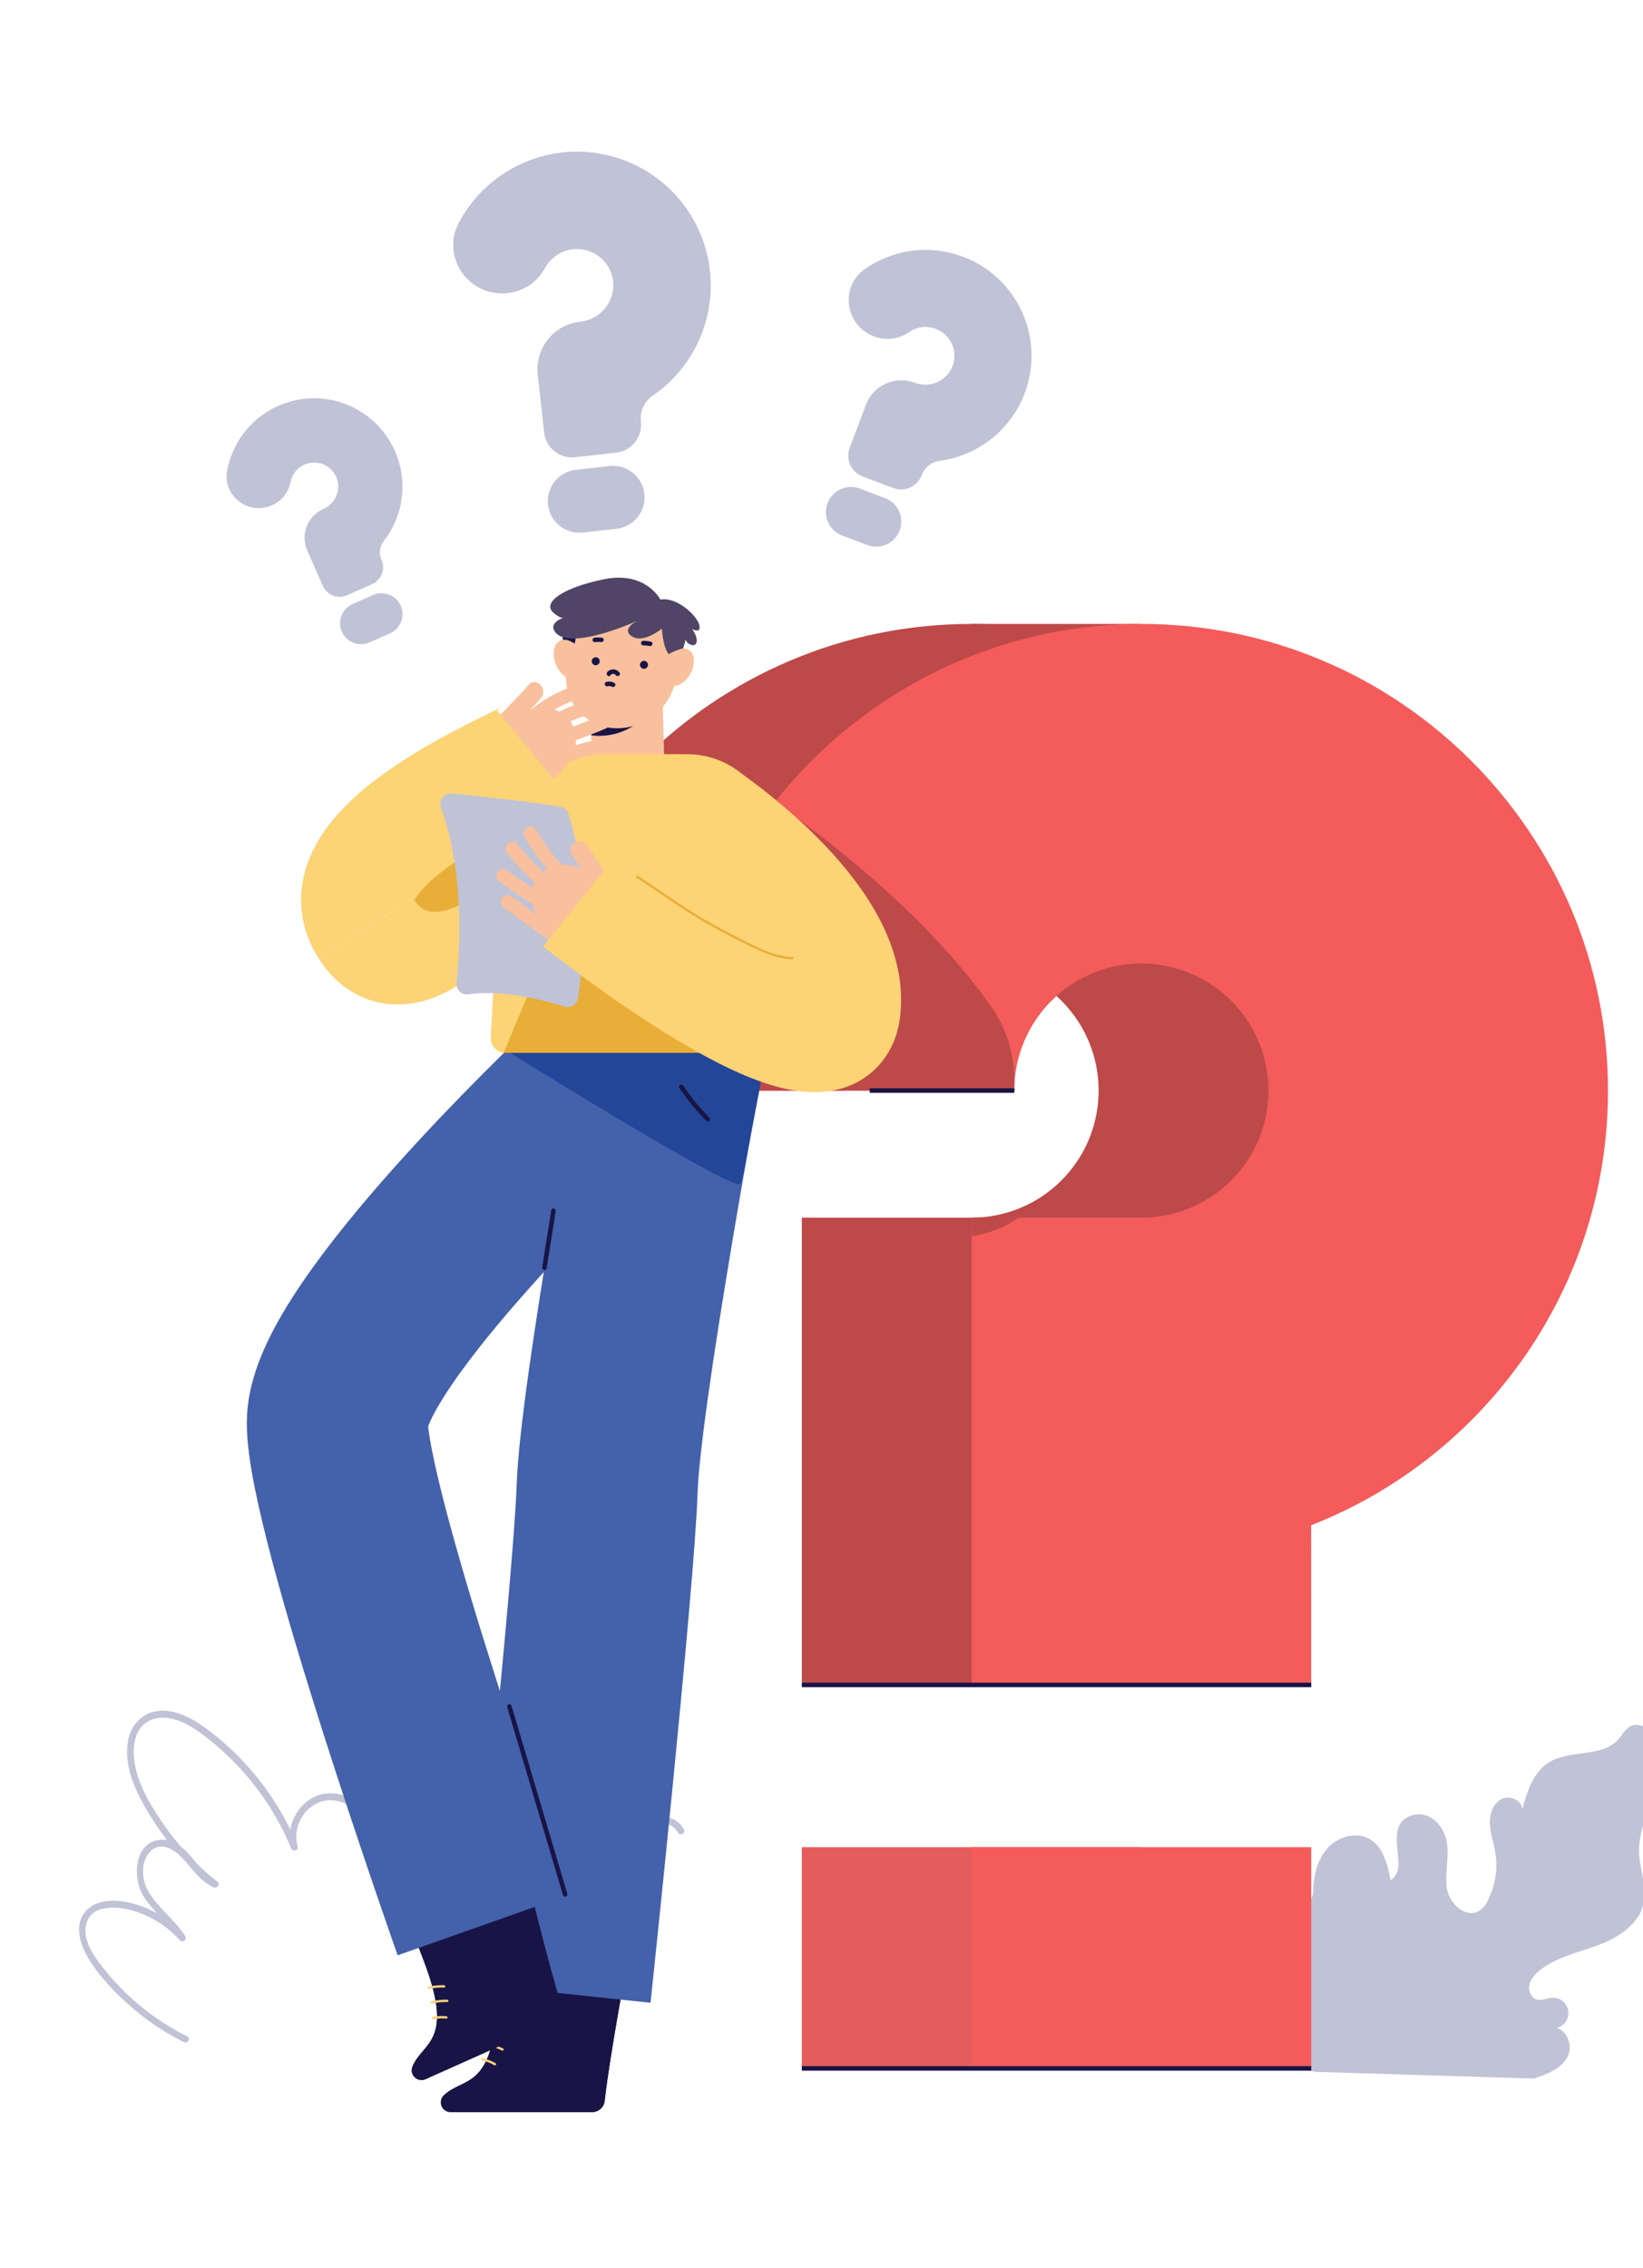 <svg width="384" height="530" viewBox="0 0 384 530" fill="none" xmlns="http://www.w3.org/2000/svg">
<g clip-path="url(#clip0_1_43510)">
<path d="M126.821 185.507C126.821 185.507 98.54 236.832 85.671 216.984" stroke="#FCD375" stroke-width="26.456" stroke-miterlimit="10"/>
<path d="M120.389 177.149L96.838 188.584C96.838 188.584 88.784 220.447 107.42 211.537C126.818 202.256 120.389 177.149 120.389 177.149Z" fill="#E8AE37"/>
<path d="M43.733 475.933C36.368 472.251 29.874 467.04 24.685 460.647C22.341 457.747 19.034 453.514 20.208 449.504C21.436 445.297 26.801 445.493 30.188 446.329C34.786 447.476 38.93 449.987 42.077 453.53C42.215 453.657 42.394 453.731 42.582 453.74C42.77 453.748 42.954 453.69 43.103 453.575C43.252 453.461 43.356 453.298 43.397 453.114C43.438 452.931 43.412 452.739 43.326 452.573C40.982 448.811 37.246 446.197 34.902 442.456C33.204 439.763 32.69 435.577 34.902 432.974C37.373 430.074 40.786 432.249 42.775 434.424C44.971 436.815 46.844 439.741 49.919 441.107C50.659 441.44 51.649 440.477 50.882 439.863C45.78 435.801 41.33 430.984 37.685 425.577C34.59 420.963 31.5 415.73 31.272 410.031C31.182 407.74 31.569 405.237 33.172 403.481C35.389 401.057 38.781 401.084 41.638 402.137C44.765 403.28 47.495 405.412 50.03 407.518C52.427 409.516 54.677 411.686 56.76 414.01C61.498 419.319 65.308 425.389 68.03 431.963C68.406 432.879 69.856 432.551 69.559 431.54C68.274 427.169 71.031 422.042 75.523 420.958C80.174 419.809 84.994 423.481 85.692 428.069C85.814 428.857 87.052 428.789 87.222 428.069C87.904 425.191 88.64 421.989 90.873 419.883C93.026 417.846 96.164 417.629 98.873 418.471C105.191 420.407 107.82 427.127 109.953 432.757C110.009 432.937 110.127 433.091 110.286 433.192C110.446 433.293 110.635 433.335 110.822 433.31C111.009 433.284 111.181 433.194 111.308 433.054C111.434 432.914 111.507 432.734 111.514 432.545C111.921 428.164 112.328 423.55 114.429 419.582C116.138 416.37 119.191 413.481 122.921 413.01C127.128 412.481 130.779 415.254 133.472 418.174C136.342 421.309 138.791 424.804 140.758 428.572C142.994 432.849 144.649 437.407 145.679 442.122C145.864 442.98 147.34 442.81 147.235 441.911C146.737 437.577 145.981 431.672 149.399 428.249C151.706 425.937 156.616 424.984 158.473 428.328C158.965 429.222 160.336 428.423 159.844 427.529C157.69 423.646 152.325 424 149.161 426.37C144.473 429.884 145.06 436.784 145.647 441.911L147.208 441.699C145.192 432.561 140.859 423.503 134.366 416.677C131.536 413.698 127.742 411.031 123.435 411.312C119.524 411.566 116.18 414.079 114.022 417.227C110.979 421.667 110.471 427.281 109.984 432.482L111.545 432.27C109.117 425.873 106 418.444 98.629 416.682C95.661 415.973 92.46 416.407 90.095 418.439C87.449 420.719 86.523 424.328 85.751 427.587H87.28C86.444 422.122 80.581 418.063 75.158 419.37C69.84 420.677 66.565 426.778 68.088 431.932L69.618 431.508C66.994 425.14 63.383 419.224 58.919 413.978C56.66 411.335 54.192 408.879 51.538 406.634C48.892 404.423 46.119 402.232 42.934 400.899C40.056 399.697 36.749 399.258 33.939 400.867C32.896 401.493 32.001 402.337 31.315 403.342C30.629 404.347 30.169 405.488 29.965 406.687C28.849 412.444 31.431 418.137 34.262 422.979C38.292 429.878 43.558 435.977 49.797 440.969L50.76 439.72C45.908 437.567 43.643 429.603 37.638 429.984C31.32 430.392 30.902 438.868 33.463 443.07C35.807 446.906 39.622 449.546 41.998 453.356L43.241 452.393C40.191 448.978 36.264 446.464 31.886 445.123C28.299 444.064 23.558 443.451 20.526 446.181C17.118 449.255 18.558 454.208 20.595 457.61C22.97 461.578 26.314 465.145 29.727 468.235C33.705 471.84 38.156 474.888 42.955 477.293C43.865 477.748 44.67 476.383 43.754 475.923L43.733 475.933Z" fill="#C0C3D6"/>
<path d="M307.5 484.245C282.949 479.372 277.536 477.784 276.06 470.62C274.583 463.456 306.828 449.386 306.923 442.09C306.966 438.455 307.833 434.682 310.267 431.952C312.701 429.221 316.982 428.015 320.13 429.835C323.278 431.655 324.321 435.798 325.003 439.449C328.998 437.031 324.839 430.274 327.252 426.279C328.564 424.115 331.681 423.496 333.972 424.581C336.263 425.666 337.702 428.094 338.142 430.587C338.761 434.148 337.612 437.83 338.179 441.396C338.745 444.963 342.644 448.487 345.724 446.598C346.662 445.93 347.395 445.014 347.84 443.952C349.533 440.51 350.099 436.623 349.459 432.841C349.084 430.655 348.311 428.534 348.205 426.322C348.1 424.11 348.856 421.655 350.777 420.56C352.698 419.464 355.756 420.666 355.772 422.883C356.915 418.74 358.322 414.216 361.957 411.924C366.905 408.803 374.45 410.866 378.302 406.464C379.18 405.459 379.799 404.162 380.947 403.517C383.18 402.279 385.974 404.199 387.106 406.49C391.128 414.649 382.873 423.761 383.08 432.856C383.18 436.899 384.985 440.92 384.138 444.868C383.053 449.751 378.249 452.852 373.556 454.603C368.862 456.355 363.756 457.392 359.862 460.524C358.751 461.413 357.745 462.54 357.444 463.932C357.142 465.323 357.878 466.995 359.253 467.35C360.407 467.641 361.576 466.985 362.762 466.911C363.26 466.878 363.76 466.951 364.229 467.123C364.698 467.295 365.125 467.564 365.484 467.911C365.843 468.259 366.126 468.677 366.313 469.14C366.501 469.603 366.589 470.1 366.573 470.6C366.558 471.099 366.437 471.589 366.221 472.04C366.004 472.49 365.695 472.889 365.315 473.213C364.935 473.537 364.491 473.778 364.012 473.92C363.533 474.062 363.029 474.102 362.534 474.038C365.651 473.234 367.899 477.774 366.418 480.636C364.936 483.499 361.597 484.763 358.544 485.79" fill="#C0C3D6"/>
<path d="M266.767 393.8H187.399V284.59H227.083C232.956 284.588 238.697 282.844 243.58 279.579C248.463 276.315 252.268 271.675 254.514 266.248C256.76 260.821 257.347 254.85 256.2 249.09C255.053 243.329 252.223 238.038 248.069 233.886C243.915 229.733 238.623 226.906 232.862 225.76C227.102 224.615 221.13 225.204 215.704 227.452C210.278 229.7 205.64 233.507 202.377 238.391C199.114 243.275 197.373 249.017 197.373 254.89H118.004C118.004 194.75 166.932 145.822 227.067 145.822C287.202 145.822 336.135 194.75 336.135 254.89C336.135 301.035 307.329 340.608 266.751 356.481L266.767 393.8Z" fill="#BE4949"/>
<path d="M266.765 145.822H227.081V216.074H266.765V145.822Z" fill="#BE4949"/>
<path d="M266.768 431.721H187.4V483.411H266.768V431.721Z" fill="#E55C5C"/>
<path d="M306.453 393.8H227.085V284.59H266.769C272.642 284.587 278.383 282.842 283.265 279.577C288.147 276.311 291.951 271.672 294.196 266.245C296.442 260.817 297.028 254.846 295.88 249.086C294.732 243.326 291.902 238.036 287.748 233.884C283.594 229.732 278.302 226.905 272.541 225.76C266.78 224.615 260.81 225.204 255.384 227.453C249.958 229.701 245.32 233.508 242.057 238.392C238.795 243.275 237.053 249.017 237.053 254.89H157.685C157.685 194.75 206.613 145.822 266.753 145.822C326.893 145.822 375.815 194.75 375.815 254.89C375.815 301.035 347.01 340.608 306.437 356.481L306.453 393.8Z" fill="#F45B5B"/>
<path d="M181.021 187.56L172.391 254.885H237.055C237.055 254.553 237.055 254.22 237.055 253.885C237.342 247.313 235.485 240.827 231.764 235.403C213.096 208.698 181.016 187.56 181.016 187.56H181.021Z" fill="#BE4949"/>
<path d="M238.003 284.586H227.087V288.978C231.151 288.253 234.94 286.893 238.003 284.586Z" fill="#BE4949"/>
<path d="M203.267 254.878H237.072" stroke="#191446" stroke-width="1.058" stroke-miterlimit="10"/>
<path d="M146.788 457.675C146.788 457.675 142.555 480.025 141.312 491.046C141.231 491.758 140.892 492.415 140.358 492.892C139.824 493.369 139.133 493.633 138.417 493.634H105.305C104.854 493.634 104.412 493.5 104.038 493.248C103.663 492.996 103.372 492.639 103.201 492.221C103.031 491.803 102.989 491.343 103.081 490.901C103.173 490.459 103.395 490.055 103.718 489.739C108.268 485.327 115.141 488.729 116.253 468.045C117.052 453.098 119.21 438.065 119.21 438.065" fill="#191446"/>
<path d="M146.788 457.675C146.788 457.675 142.555 480.025 141.312 491.046C141.231 491.758 140.892 492.415 140.358 492.892C139.824 493.369 139.133 493.633 138.417 493.634H105.305C104.854 493.634 104.412 493.5 104.038 493.248C103.663 492.996 103.372 492.639 103.201 492.221C103.031 491.803 102.989 491.343 103.081 490.901C103.173 490.459 103.395 490.055 103.718 489.739C108.268 485.327 115.141 488.729 116.253 468.045C117.052 453.098 119.21 438.065 119.21 438.065" fill="#191446"/>
<path d="M118.307 475.378C117.213 474.846 116.06 474.444 114.873 474.182C114.539 474.108 114.402 474.621 114.73 474.711C115.876 474.96 116.988 475.345 118.042 475.859C118.344 476.002 118.614 475.547 118.307 475.399V475.378Z" fill="#FCD375"/>
<path d="M117.596 478.771C116.463 478.223 115.262 477.828 114.024 477.597C113.691 477.533 113.548 478.041 113.881 478.126C115.077 478.344 116.237 478.723 117.331 479.253C117.638 479.401 117.903 478.941 117.596 478.793V478.771Z" fill="#FCD375"/>
<path d="M115.826 482.202C114.881 481.673 113.865 481.281 112.81 481.038C112.482 480.958 112.339 481.471 112.672 481.567C113.683 481.8 114.656 482.176 115.561 482.683C115.592 482.701 115.625 482.712 115.66 482.716C115.694 482.721 115.729 482.718 115.763 482.709C115.797 482.7 115.828 482.685 115.856 482.663C115.883 482.642 115.906 482.616 115.924 482.585C115.941 482.555 115.952 482.522 115.957 482.487C115.961 482.453 115.959 482.417 115.95 482.384C115.941 482.35 115.925 482.319 115.904 482.291C115.883 482.263 115.856 482.24 115.826 482.223V482.202Z" fill="#FCD375"/>
<path d="M157.043 248.257C157.043 248.257 142.609 326.197 141.895 347.991C141.18 369.786 130.995 465.853 130.995 465.853" stroke="#4461AB" stroke-width="42.33" stroke-miterlimit="10"/>
<path d="M122.614 436.187C122.614 436.187 127.905 458.315 131.239 468.887C131.457 469.57 131.416 470.309 131.123 470.963C130.83 471.617 130.306 472.14 129.651 472.432L99.433 485.946C99.021 486.13 98.563 486.188 98.118 486.111C97.673 486.034 97.261 485.826 96.935 485.513C96.609 485.201 96.383 484.798 96.287 484.357C96.191 483.915 96.229 483.455 96.396 483.036C98.751 477.152 106.412 477.448 98.978 458.109C93.602 444.14 89.454 429.536 89.454 429.536" fill="#191446"/>
<path d="M122.614 436.187C122.614 436.187 127.905 458.315 131.239 468.887C131.457 469.57 131.416 470.309 131.123 470.963C130.83 471.617 130.306 472.14 129.651 472.432L99.433 485.946C99.021 486.13 98.563 486.188 98.118 486.111C97.673 486.034 97.261 485.826 96.935 485.513C96.609 485.201 96.383 484.798 96.287 484.357C96.191 483.915 96.229 483.455 96.396 483.036C98.751 477.152 106.412 477.448 98.978 458.109C93.602 444.14 89.454 429.536 89.454 429.536" fill="#191446"/>
<path d="M103.818 463.978C102.6 463.943 101.382 464.049 100.188 464.295C99.855 464.364 99.998 464.877 100.331 464.824C101.478 464.589 102.648 464.488 103.818 464.523C104.157 464.523 104.157 463.993 103.818 463.993V463.978Z" fill="#FCD375"/>
<path d="M104.549 467.366C103.288 467.33 102.028 467.462 100.802 467.758C100.474 467.837 100.612 468.345 100.945 468.287C102.124 468.003 103.336 467.878 104.549 467.917C104.619 467.917 104.686 467.889 104.736 467.839C104.785 467.789 104.813 467.722 104.813 467.652C104.813 467.582 104.785 467.515 104.736 467.465C104.686 467.415 104.619 467.387 104.549 467.387V467.366Z" fill="#FCD375"/>
<path d="M104.341 471.227C103.26 471.134 102.172 471.193 101.108 471.401C100.775 471.47 100.917 471.978 101.251 471.93C102.268 471.732 103.308 471.679 104.341 471.772C104.679 471.803 104.674 471.274 104.341 471.243V471.227Z" fill="#FCD375"/>
<path d="M136.888 257.049C136.888 257.049 79.049 311.67 78.848 332.359C78.647 353.047 112.897 449.945 112.897 449.945" stroke="#4461AB" stroke-width="42.33" stroke-miterlimit="10"/>
<path d="M146.787 268.234C163.266 268.234 176.625 254.875 176.625 238.397C176.625 221.918 163.266 208.56 146.787 208.56C130.309 208.56 116.95 221.918 116.95 238.397C116.95 254.875 130.309 268.234 146.787 268.234Z" fill="#4461AB"/>
<path d="M117.722 245.149C117.722 245.149 170.92 278.351 173.036 276.742C173.507 276.388 176.211 261.117 177.481 254.794C178.751 248.471 177.941 241.81 175.068 239.397" fill="#244698"/>
<path d="M146.362 162.179L146.764 177.142" stroke="#F9C09D" stroke-width="16.932" stroke-miterlimit="10"/>
<path d="M148.344 169.43C145.376 171.465 141.758 172.328 138.19 171.853L137.915 165.403L138.852 165.477" fill="#191446"/>
<path d="M143.176 170.171C140.063 169.941 137.17 168.483 135.132 166.119C133.095 163.755 132.08 160.678 132.31 157.566L132.961 148.796C133.213 145.392 134.807 142.228 137.392 140C139.977 137.772 143.341 136.662 146.745 136.914C150.148 137.167 153.312 138.761 155.541 141.346C157.769 143.931 158.879 147.295 158.627 150.699L158.139 157.268C157.866 160.963 156.135 164.398 153.329 166.818C150.523 169.238 146.871 170.444 143.176 170.171Z" fill="#F9C09D"/>
<path d="M134.698 147.015C134.587 147.142 134.804 151.39 133.296 151.983C131.788 152.576 131.269 148.523 131.486 147.401" fill="#191446"/>
<path d="M163.421 146.021C162.844 143.735 157.992 139.391 154.357 140.148C154.357 140.148 150.949 133.375 141.129 135.386C131.308 137.396 126.742 140.883 129.314 143.169C131.197 144.841 131.801 144.333 131.801 144.333C131.801 144.333 128.097 145.465 129.726 147.693C132.901 152.053 147.378 145.873 149.002 145.047C148.283 145.423 145.6 146.979 147.336 148.471C150.061 150.81 154.69 146.915 154.69 146.915C154.69 146.915 154.981 152.953 157.22 153.582C159.458 154.212 160.209 149.503 160.209 149.503C160.351 149.843 160.58 150.14 160.872 150.364C161.165 150.589 161.511 150.733 161.876 150.783C163.082 150.884 163.289 149.196 161.759 146.973C161.754 147 163.992 148.307 163.421 146.021Z" fill="#504566"/>
<path d="M129.567 151.506C128.868 154.109 130.546 158.385 133.8 158.639L135.212 151.316C135.308 150.823 133.032 149.675 132.636 149.601C132.309 149.509 131.966 149.485 131.629 149.533C131.293 149.58 130.97 149.697 130.681 149.876C130.392 150.056 130.144 150.293 129.952 150.574C129.76 150.854 129.629 151.172 129.567 151.506Z" fill="#F9C09D"/>
<path d="M162.158 153.92C162.47 156.603 160.179 160.598 156.936 160.355C156.936 160.355 154.819 154.174 156.105 152.984C157.138 152.372 158.249 151.9 159.407 151.582C159.744 151.538 160.086 151.565 160.413 151.662C160.739 151.758 161.041 151.922 161.3 152.142C161.559 152.362 161.769 152.634 161.917 152.941C162.065 153.247 162.147 153.581 162.158 153.92Z" fill="#F9C09D"/>
<path d="M185.701 240.859L180.494 194.042C179.952 189.161 177.631 184.65 173.973 181.372C170.316 178.093 165.58 176.277 160.668 176.269L135.927 176.227C119.593 176.195 115.508 183.931 116.323 198.27C116.645 203.516 116.599 208.777 116.185 214.017L114.709 242.504C114.685 242.964 114.755 243.423 114.915 243.855C115.074 244.286 115.32 244.681 115.636 245.014C115.953 245.348 116.335 245.614 116.757 245.795C117.18 245.977 117.635 246.071 118.095 246.071H181.024C181.865 246.078 182.694 245.861 183.424 245.44C184.153 245.019 184.757 244.411 185.172 243.679C185.641 242.818 185.826 241.831 185.701 240.859Z" fill="#FCD375"/>
<path d="M111.752 172.001L121.356 188.208C121.356 188.208 139.51 177.811 133.393 168.773C127.276 159.736 111.752 172.001 111.752 172.001Z" fill="#F9C09D"/>
<path d="M136.475 159.587C132.316 160.798 128.337 162.539 124.924 165.238C122.709 167.097 120.752 169.243 119.104 171.619C117.887 173.259 120.643 174.847 121.844 173.206C123.296 171.144 125.011 169.28 126.945 167.661C129.982 165.227 133.623 163.714 137.327 162.64C139.284 162.068 138.454 159.005 136.485 159.576L136.475 159.587Z" fill="#F9C09D"/>
<path d="M137.501 163.88C132.21 164.901 128.151 167.79 123.744 170.637C122.035 171.738 123.622 174.484 125.331 173.378C129.564 170.674 133.337 167.912 138.347 166.939C140.353 166.552 139.501 163.489 137.506 163.88H137.501Z" fill="#F9C09D"/>
<path d="M140.308 167.339C140.194 167.404 140.074 167.455 139.948 167.492L139.043 167.847L136.525 168.826C134.435 169.635 132.35 170.471 130.302 171.392C128.493 172.207 121.873 174.895 124.159 177.948C125.371 179.567 128.128 177.985 126.9 176.361C126.784 176.207 126.964 176.662 126.953 176.768C126.953 176.514 126.89 176.964 126.89 177.033C126.89 177.313 126.858 176.953 126.958 176.948C126.905 176.948 126.794 177.117 127.048 176.879C127.491 176.492 127.973 176.153 128.488 175.868C130.054 174.981 131.676 174.196 133.345 173.519C136.176 172.318 139.165 171.403 141.932 170.096C143.779 169.223 142.171 166.487 140.345 167.355L140.308 167.339Z" fill="#F9C09D"/>
<path d="M139.746 172.95C136.977 173.363 134.273 174.128 131.698 175.225C130.168 175.881 128.876 176.989 127.994 178.4C126.45 180.598 124.194 182.194 121.607 182.919C119.655 183.501 120.486 186.564 122.454 185.977C124.976 185.264 127.271 183.912 129.116 182.051C130.512 180.606 131.02 179.072 132.819 178.188C135.195 177.019 137.984 176.437 140.587 176.014C142.598 175.686 141.746 172.627 139.746 172.95Z" fill="#F9C09D"/>
<path d="M123.474 160.118C123.236 160.398 123.003 160.689 122.775 160.975C122.246 161.631 122.923 160.859 122.744 161.012C122.322 161.415 121.921 161.838 121.542 162.282L118.717 165.224C116.775 167.229 114.828 169.229 112.897 171.256C110.965 173.282 114.013 176.235 115.886 174.251C117.759 172.266 119.754 170.224 121.706 168.219C122.655 167.242 123.597 166.261 124.532 165.277C124.918 164.875 125.315 164.483 125.685 164.06C125.855 163.864 126.014 163.658 126.172 163.451C125.913 163.785 126.199 163.425 126.469 163.113C128.22 161.044 125.236 158.038 123.474 160.118Z" fill="#F9C09D"/>
<path d="M85.668 216.976C73.117 197.62 121.426 178.778 124.526 176.233" stroke="#FCD375" stroke-width="26.456" stroke-miterlimit="10"/>
<path d="M128.311 220.676L117.729 246.048C117.855 246.064 117.982 246.073 118.11 246.074H181.022L137.915 216.999L128.311 220.676Z" fill="#E8AE37"/>
<path d="M105.61 185.449C112.097 186.099 124.659 187.433 130.934 188.57C131.365 188.648 131.766 188.84 132.098 189.126C132.429 189.411 132.678 189.781 132.818 190.195C134.336 194.602 138.517 209.598 135.098 233.276C135.047 233.628 134.919 233.965 134.724 234.264C134.53 234.562 134.272 234.815 133.971 235.004C133.669 235.193 133.329 235.314 132.976 235.36C132.622 235.405 132.263 235.373 131.924 235.265C127.225 233.794 117.346 231.186 109.521 232.403C109.148 232.463 108.766 232.437 108.404 232.326C108.043 232.215 107.712 232.023 107.437 231.763C107.163 231.504 106.951 231.185 106.82 230.83C106.688 230.476 106.64 230.096 106.679 229.72C107.468 222.175 108.589 203.793 103.065 188.782C102.917 188.39 102.871 187.966 102.932 187.551C102.993 187.135 103.158 186.743 103.413 186.409C103.667 186.075 104.003 185.812 104.387 185.644C104.772 185.476 105.193 185.409 105.61 185.449Z" fill="#C0C3D6"/>
<path d="M144.819 157.251C144.664 157.015 144.454 156.818 144.208 156.678C143.963 156.537 143.687 156.456 143.404 156.442C143.122 156.427 142.839 156.48 142.58 156.595C142.322 156.71 142.093 156.884 141.914 157.103C141.496 157.632 142.237 158.384 142.661 157.849C142.725 157.745 142.815 157.658 142.921 157.596C143.026 157.534 143.146 157.498 143.268 157.491C143.391 157.485 143.513 157.509 143.625 157.56C143.736 157.611 143.834 157.689 143.909 157.786C144.306 158.315 145.221 157.786 144.819 157.257V157.251Z" fill="#191446"/>
<path d="M142.004 160.401C142.349 160.302 142.718 160.34 143.036 160.506C143.634 160.84 144.168 159.924 143.565 159.596C142.999 159.288 142.335 159.211 141.713 159.379C141.052 159.538 141.332 160.559 141.999 160.401H142.004Z" fill="#191446"/>
<path d="M150.518 156.311C151.032 156.311 151.449 155.894 151.449 155.379C151.449 154.865 151.032 154.448 150.518 154.448C150.003 154.448 149.586 154.865 149.586 155.379C149.586 155.894 150.003 156.311 150.518 156.311Z" fill="#191446"/>
<path d="M139.232 155.477C139.747 155.477 140.164 155.06 140.164 154.546C140.164 154.032 139.747 153.615 139.232 153.615C138.718 153.615 138.301 154.032 138.301 154.546C138.301 155.06 138.718 155.477 139.232 155.477Z" fill="#191446"/>
<path d="M152.113 149.973C151.534 149.84 150.941 149.774 150.346 149.777C150.206 149.777 150.071 149.833 149.972 149.932C149.873 150.032 149.817 150.166 149.817 150.307C149.817 150.447 149.873 150.582 149.972 150.681C150.071 150.78 150.206 150.836 150.346 150.836C150.845 150.83 151.342 150.884 151.828 150.994C152.494 151.148 152.775 150.127 152.113 149.973Z" fill="#191446"/>
<path d="M140.584 149.051C140.015 148.972 139.438 148.972 138.87 149.051C138.803 149.07 138.74 149.101 138.685 149.144C138.63 149.186 138.584 149.239 138.55 149.3C138.515 149.36 138.493 149.427 138.484 149.496C138.476 149.565 138.481 149.635 138.499 149.702C138.537 149.837 138.627 149.95 138.749 150.019C138.871 150.087 139.015 150.105 139.15 150.067C139.626 150.004 140.108 150.004 140.584 150.067C140.724 150.067 140.859 150.011 140.958 149.912C141.057 149.813 141.113 149.678 141.113 149.538C141.113 149.398 141.057 149.263 140.958 149.164C140.859 149.065 140.724 149.009 140.584 149.009V149.051Z" fill="#191446"/>
<path d="M121.838 201.282C121.908 201.282 121.975 201.254 122.025 201.205C122.074 201.155 122.102 201.088 122.102 201.017C122.102 200.947 122.074 200.88 122.025 200.83C121.975 200.781 121.908 200.753 121.838 200.753C121.768 200.753 121.7 200.781 121.651 200.83C121.601 200.88 121.573 200.947 121.573 201.017C121.573 201.088 121.601 201.155 121.651 201.205C121.7 201.254 121.768 201.282 121.838 201.282Z" fill="#4F8AE0"/>
<path d="M147.108 210.797L135.346 225.517C135.346 225.517 118.811 212.696 126.123 204.601C133.435 196.505 147.108 210.797 147.108 210.797Z" fill="#F9C09D"/>
<path d="M122.59 195.539C126.179 202.001 131.349 207.446 137.617 211.365C139.352 212.45 140.95 209.704 139.204 208.624C133.403 204.986 128.623 199.932 125.315 193.936C124.325 192.147 121.585 193.751 122.574 195.523L122.59 195.539Z" fill="#F9C09D"/>
<path d="M118.559 199.471C121.844 203.382 125.442 207.02 129.316 210.349C130.855 211.672 133.115 209.434 131.559 208.101C127.686 204.774 124.09 201.138 120.807 197.227C119.49 195.64 117.252 197.915 118.559 199.471Z" fill="#F9C09D"/>
<path d="M116.715 206.037C119.565 208.132 122.493 210.118 125.498 211.994C127.239 213.084 128.832 210.338 127.086 209.254C124.08 207.38 121.153 205.395 118.302 203.296C116.652 202.079 115.069 204.835 116.715 206.037Z" fill="#F9C09D"/>
<path d="M117.833 212.167C123.151 215.95 128.416 220.395 134.379 223.094C136.225 223.93 137.839 221.194 135.966 220.353C129.987 217.654 124.738 213.21 119.42 209.426C117.754 208.241 116.166 211.014 117.833 212.167Z" fill="#F9C09D"/>
<path d="M133.623 199.746C136.353 204.064 139.581 208.08 142.539 212.244C142.834 212.717 143.298 213.059 143.838 213.199C144.377 213.34 144.95 213.269 145.438 213.001C146.353 212.471 146.861 211.043 146.195 210.106C143.237 205.942 140.009 201.926 137.279 197.608C135.829 195.312 132.162 197.434 133.623 199.725V199.746Z" fill="#F9C09D"/>
<path d="M128.851 282.813L126.734 296.142C126.628 296.809 127.65 297.094 127.755 296.422L129.872 283.094C129.978 282.427 128.957 282.141 128.851 282.813Z" fill="#191446"/>
<path d="M118.537 398.976L131.574 442.893C131.611 443.028 131.701 443.143 131.823 443.213C131.945 443.282 132.089 443.301 132.225 443.263C132.36 443.226 132.475 443.137 132.545 443.015C132.614 442.893 132.632 442.748 132.595 442.613L119.558 398.695C119.521 398.56 119.431 398.445 119.309 398.375C119.187 398.306 119.042 398.288 118.907 398.325C118.772 398.362 118.656 398.452 118.587 398.574C118.517 398.696 118.499 398.84 118.537 398.976Z" fill="#191446"/>
<path d="M158.776 254.253C160.608 257.022 162.712 259.601 165.057 261.952C165.156 262.051 165.29 262.108 165.431 262.108C165.571 262.109 165.706 262.053 165.806 261.954C165.905 261.855 165.962 261.721 165.962 261.581C165.963 261.44 165.907 261.305 165.808 261.206C163.525 258.92 161.476 256.411 159.692 253.719C159.316 253.158 158.401 253.687 158.776 254.248V254.253Z" fill="#191446"/>
<path d="M163.503 190.102C163.503 190.102 200.071 214.119 197.224 236.183C194.377 258.248 135.211 210.891 135.211 210.891" stroke="#FCD375" stroke-width="26.456" stroke-miterlimit="10"/>
<path d="M148.811 205.153C153.457 208.148 157.896 211.429 162.626 214.297C166.087 216.392 169.636 218.332 173.272 220.117C176.976 221.942 180.923 224.069 185.146 224.202C185.484 224.202 185.484 223.673 185.146 223.673C180.574 223.53 176.214 221.027 172.214 219.006C168.807 217.291 165.468 215.424 162.214 213.429C157.727 210.677 153.499 207.55 149.076 204.704C148.79 204.518 148.547 204.973 148.811 205.159V205.153Z" fill="#E8AE37"/>
<path d="M306.456 431.721H227.087V483.411H306.456V431.721Z" fill="#F45B5B"/>
<path d="M86.964 136.531L81.144 139.113C80.625 139.343 80.065 139.468 79.497 139.482C78.93 139.495 78.365 139.397 77.835 139.192C77.305 138.987 76.821 138.68 76.41 138.288C75.999 137.896 75.67 137.426 75.44 136.907L71.805 128.668C71.414 127.783 71.201 126.83 71.179 125.863C71.156 124.896 71.324 123.934 71.674 123.032C72.023 122.13 72.547 121.305 73.215 120.605C73.883 119.906 74.682 119.344 75.567 118.954C76.857 118.404 77.9 117.4 78.498 116.132C79.096 114.863 79.207 113.42 78.811 112.075C78.437 110.872 77.67 109.829 76.633 109.113C75.596 108.397 74.349 108.05 73.091 108.127C71.834 108.203 70.638 108.7 69.696 109.537C68.754 110.373 68.12 111.502 67.895 112.742C67.66 113.929 67.137 115.041 66.371 115.979C65.605 116.916 64.62 117.651 63.503 118.118C58.037 120.53 51.995 115.874 53.085 109.996C53.653 106.914 54.915 104.003 56.775 101.481C58.634 98.96 61.043 96.894 63.819 95.44C66.594 93.987 69.664 93.184 72.796 93.091C75.928 92.999 79.04 93.621 81.896 94.908C84.752 96.196 87.278 98.116 89.283 100.524C91.288 102.932 92.719 105.764 93.468 108.807C94.216 111.849 94.263 115.022 93.605 118.085C92.947 121.149 91.601 124.022 89.668 126.488C89.201 127.1 88.907 127.826 88.819 128.591C88.73 129.356 88.85 130.13 89.166 130.832C89.396 131.351 89.522 131.91 89.536 132.477C89.55 133.045 89.453 133.609 89.248 134.139C89.044 134.668 88.737 135.152 88.345 135.563C87.953 135.973 87.484 136.302 86.964 136.531Z" fill="#C0C3D6"/>
<path d="M87.192 139.069L82.4 141.184C79.924 142.277 78.803 145.169 79.895 147.643C80.987 150.117 83.879 151.237 86.355 150.144L91.147 148.028C93.623 146.936 94.744 144.044 93.652 141.57C92.559 139.096 89.667 137.976 87.192 139.069Z" fill="#C0C3D6"/>
<path d="M208.744 114.058L201.601 111.349C200.965 111.109 200.382 110.746 199.886 110.281C199.39 109.816 198.99 109.258 198.71 108.638C198.43 108.018 198.275 107.35 198.254 106.67C198.232 105.99 198.345 105.313 198.585 104.677L202.395 94.581C203.222 92.391 204.885 90.619 207.018 89.655C209.152 88.69 211.58 88.612 213.771 89.438C215.337 90.043 217.071 90.054 218.645 89.47C220.219 88.885 221.525 87.745 222.316 86.263C223.012 84.921 223.236 83.383 222.952 81.897C222.668 80.411 221.893 79.064 220.751 78.073C219.609 77.081 218.167 76.502 216.656 76.429C215.145 76.356 213.654 76.793 212.422 77.671C211.228 78.482 209.854 78.989 208.419 79.149C206.984 79.308 205.532 79.115 204.189 78.586C197.49 76.062 196.252 67.003 202.104 62.898C205.178 60.739 208.702 59.308 212.41 58.713C216.118 58.118 219.914 58.374 223.508 59.462C227.103 60.55 230.403 62.442 233.159 64.994C235.914 67.545 238.054 70.691 239.414 74.191C240.775 77.692 241.322 81.456 241.013 85.199C240.704 88.942 239.548 92.566 237.632 95.796C235.716 99.026 233.091 101.778 229.954 103.844C226.818 105.91 223.252 107.235 219.528 107.719C218.613 107.85 217.751 108.226 217.032 108.806C216.313 109.386 215.764 110.15 215.443 111.016C215.206 111.658 214.844 112.246 214.378 112.747C213.912 113.248 213.352 113.652 212.729 113.935C212.106 114.218 211.433 114.374 210.749 114.396C210.065 114.417 209.384 114.302 208.744 114.058Z" fill="#C0C3D6"/>
<path d="M200.975 114.193C197.943 113.049 194.558 114.579 193.413 117.611C192.269 120.643 193.799 124.028 196.831 125.173L202.712 127.393C205.744 128.537 209.129 127.007 210.274 123.975C211.418 120.943 209.888 117.557 206.856 116.413L200.975 114.193Z" fill="#C0C3D6"/>
<path d="M144.002 105.806L134.409 106.864C133.551 106.962 132.682 106.888 131.852 106.648C131.023 106.407 130.249 106.005 129.576 105.464C128.903 104.923 128.344 104.253 127.931 103.495C127.518 102.736 127.26 101.903 127.171 101.044L125.679 87.504C125.356 84.564 126.214 81.618 128.064 79.311C129.913 77.004 132.603 75.526 135.541 75.201C137.649 74.994 139.607 74.022 141.047 72.469C142.487 70.916 143.309 68.89 143.356 66.772C143.368 64.865 142.739 63.009 141.57 61.502C140.401 59.995 138.76 58.924 136.91 58.461C135.06 57.998 133.107 58.169 131.366 58.948C129.625 59.727 128.196 61.068 127.308 62.757C126.43 64.354 125.174 65.713 123.651 66.714C122.127 67.716 120.382 68.33 118.567 68.503C109.572 69.492 102.985 60.037 107.244 52.036C109.469 47.849 112.618 44.224 116.451 41.433C120.285 38.642 124.702 36.76 129.371 35.929C134.039 35.097 138.835 35.339 143.396 36.634C147.957 37.93 152.164 40.246 155.698 43.407C159.232 46.569 162 50.492 163.794 54.881C165.588 59.271 166.36 64.01 166.052 68.742C165.744 73.473 164.364 78.073 162.016 82.192C159.668 86.312 156.414 89.843 152.5 92.519C151.544 93.188 150.787 94.103 150.309 95.166C149.831 96.23 149.65 97.404 149.785 98.562C149.884 99.418 149.812 100.285 149.575 101.113C149.337 101.941 148.938 102.714 148.4 103.387C147.863 104.06 147.197 104.62 146.443 105.035C145.688 105.451 144.858 105.712 144.002 105.806Z" fill="#C0C3D6"/>
<path d="M142.457 108.921L134.594 109.795C130.544 110.245 127.625 113.893 128.075 117.943L128.076 117.948C128.526 121.998 132.174 124.917 136.224 124.467L144.087 123.593C148.137 123.143 151.056 119.495 150.606 115.445L150.605 115.44C150.155 111.389 146.507 108.471 142.457 108.921Z" fill="#C0C3D6"/>
<path d="M187.4 393.8H306.458" stroke="#191446" stroke-width="1.058" stroke-miterlimit="10"/>
<path d="M187.4 483.42H306.458" stroke="#191446" stroke-width="1.058" stroke-miterlimit="10"/>
<path d="M368.985 431.637C358.31 446.601 345.115 459.596 329.989 470.041C325.502 473.136 320.846 476.327 315.782 478.401C315.475 478.528 315.608 479.041 315.925 478.93C320.359 477.105 324.433 474.427 328.412 471.771C332.201 469.231 335.878 466.533 339.445 463.675C346.765 457.808 353.55 451.302 359.721 444.236C363.163 440.292 366.405 436.186 369.446 431.918C369.642 431.642 369.181 431.388 368.985 431.653V431.637Z" fill="#C0C3D6"/>
<path d="M324.392 443.642C321.561 453.955 320.841 464.733 322.275 475.331C322.323 475.67 322.831 475.527 322.804 475.194C321.391 464.688 322.111 454.006 324.921 443.785C324.93 443.75 324.933 443.714 324.928 443.678C324.924 443.643 324.912 443.608 324.894 443.577C324.876 443.546 324.852 443.518 324.824 443.496C324.795 443.474 324.763 443.458 324.728 443.449C324.693 443.44 324.657 443.437 324.621 443.442C324.585 443.446 324.551 443.458 324.52 443.476C324.489 443.494 324.461 443.518 324.439 443.546C324.417 443.575 324.401 443.607 324.392 443.642Z" fill="#C0C3D6"/>
<path d="M333.431 452.668C332.468 457.585 332.553 462.65 333.68 467.531C333.754 467.859 334.267 467.722 334.209 467.388C333.102 462.601 333.02 457.633 333.966 452.811C334.029 452.478 333.521 452.335 333.437 452.668H333.431Z" fill="#C0C3D6"/>
<path d="M370.752 445.884C366.259 446.962 361.652 447.495 357.032 447.472C356.961 447.472 356.894 447.5 356.844 447.549C356.795 447.599 356.767 447.666 356.767 447.736C356.767 447.806 356.795 447.874 356.844 447.923C356.894 447.973 356.961 448.001 357.032 448.001C361.698 448.027 366.35 447.494 370.889 446.413C371.223 446.334 371.08 445.821 370.752 445.884Z" fill="#C0C3D6"/>
</g>
<defs>
<clipPath id="clip0_1_43510">
<rect width="384" height="529.088" fill="white"/>
</clipPath>
</defs>
</svg>
